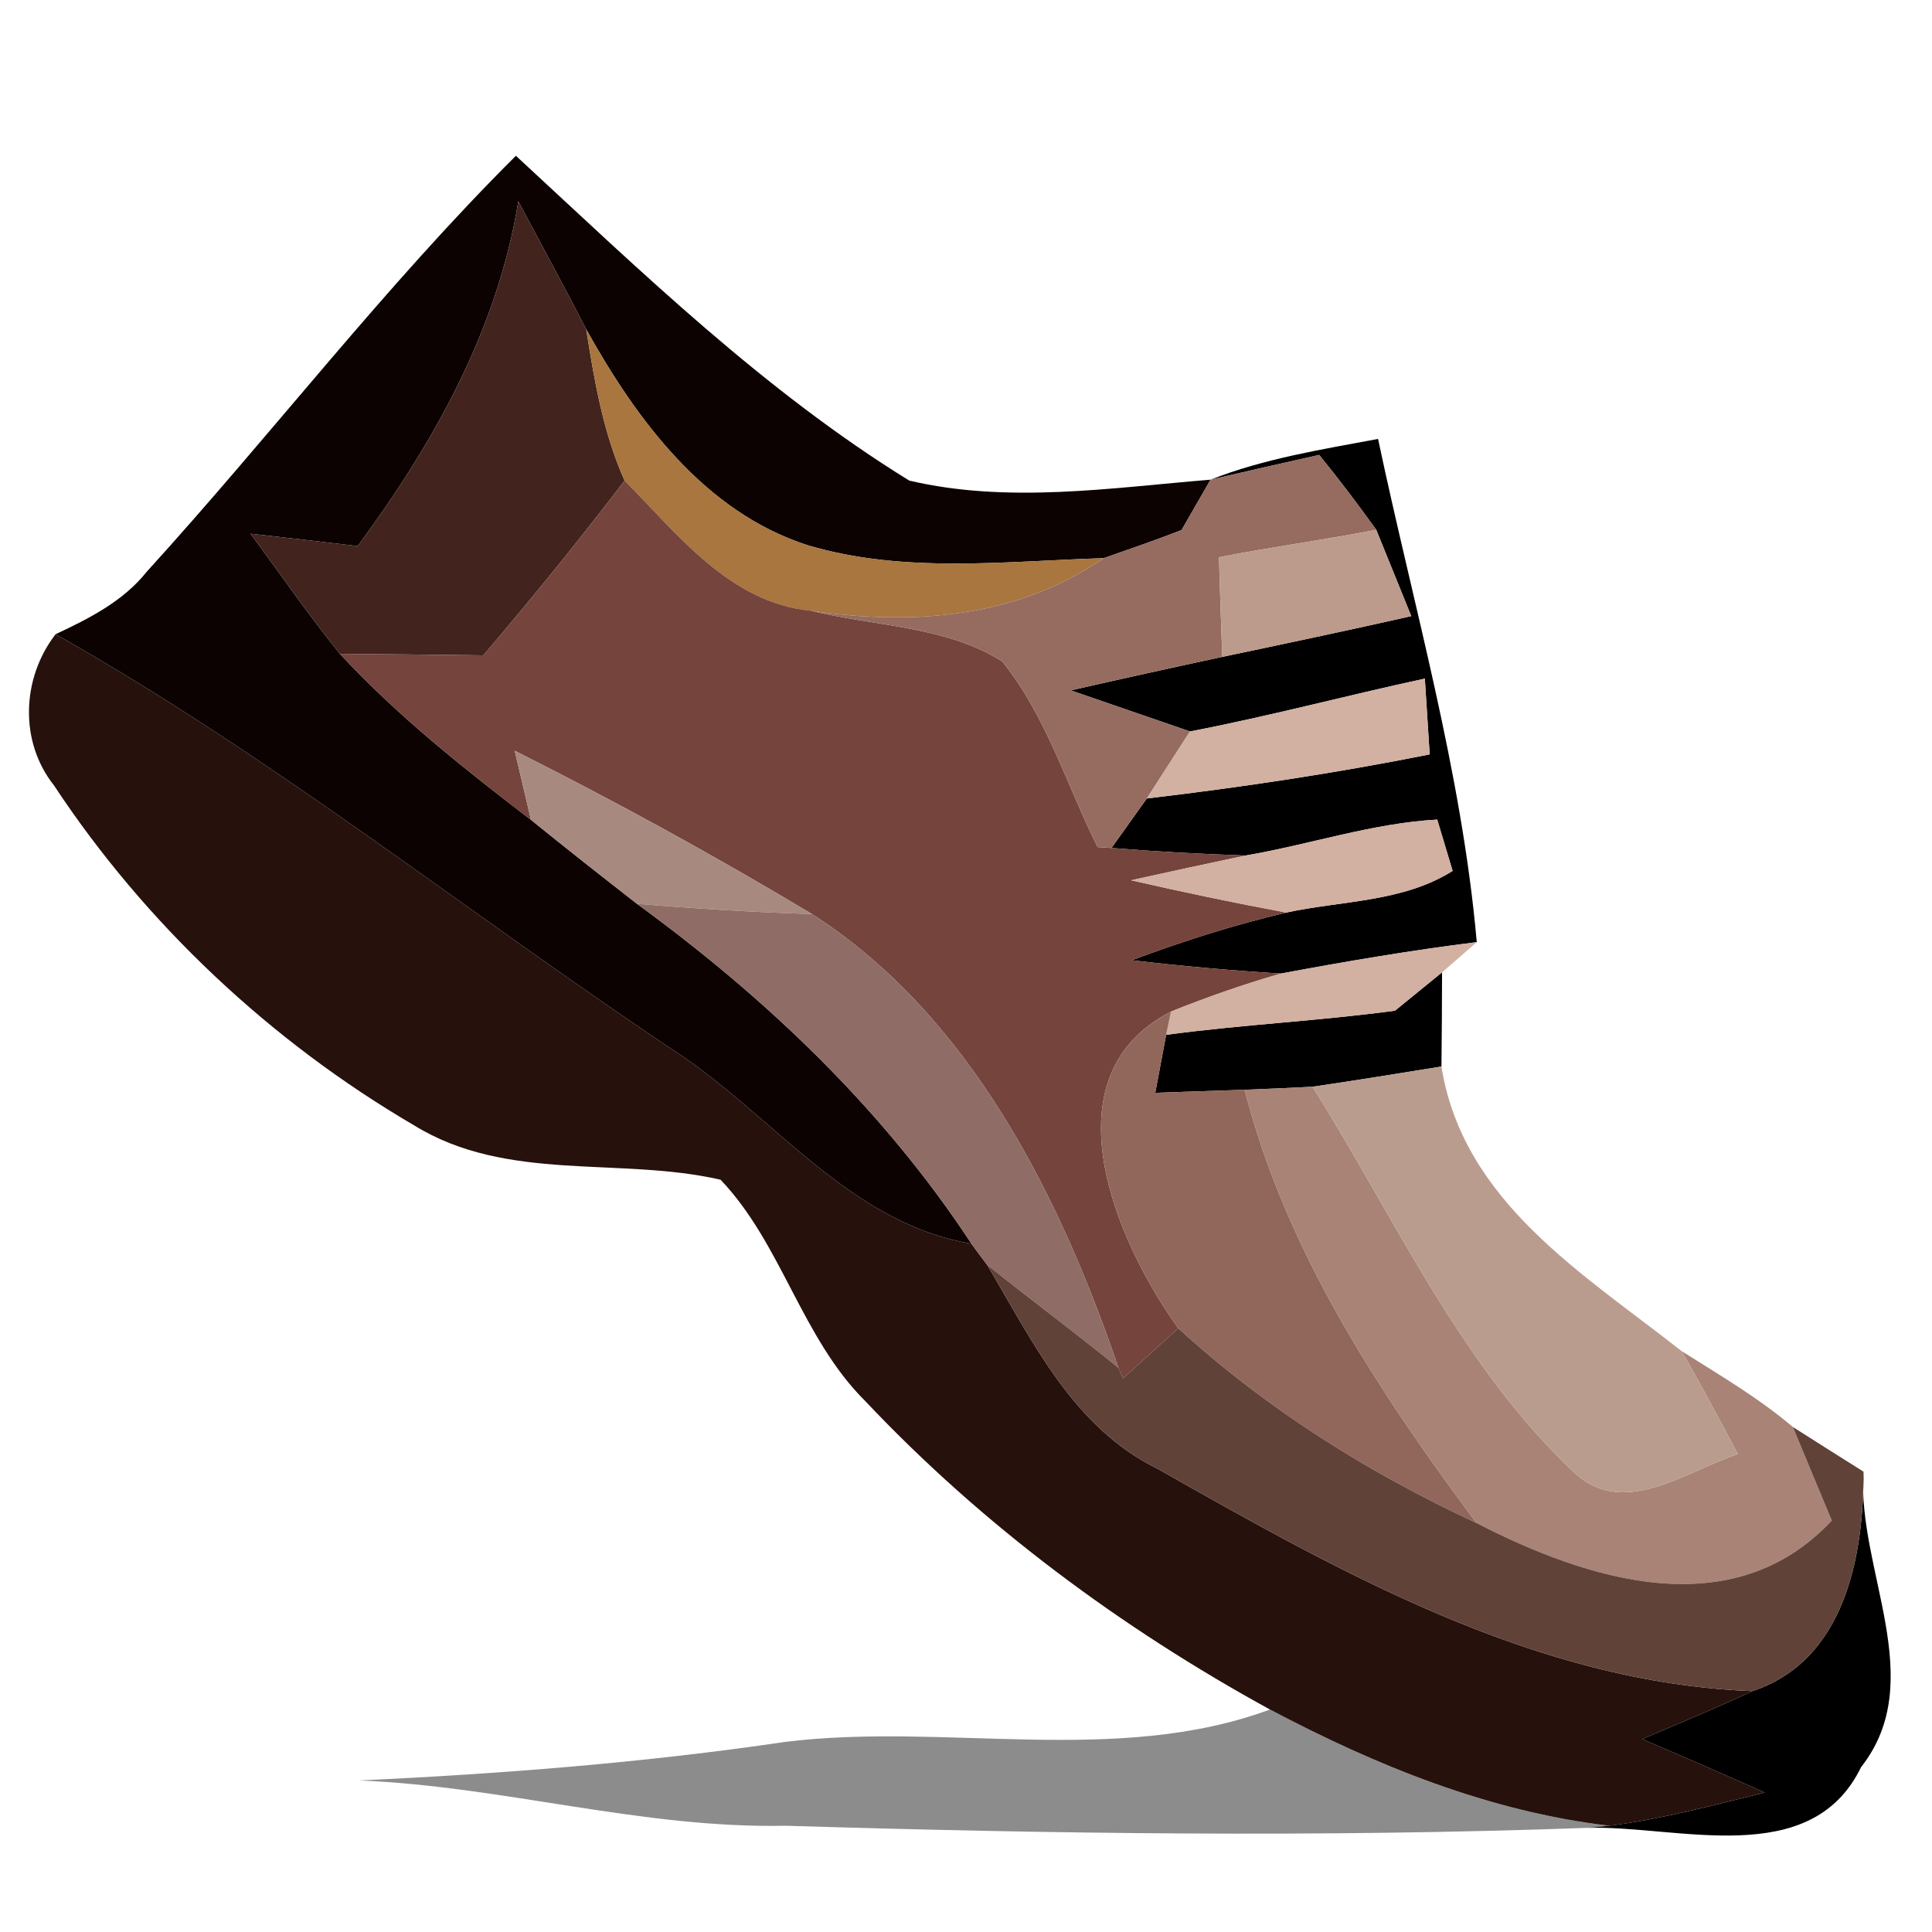 <?xml version="1.0" encoding="UTF-8" ?>
<!DOCTYPE svg PUBLIC "-//W3C//DTD SVG 1.1//EN" "http://www.w3.org/Graphics/SVG/1.1/DTD/svg11.dtd">
<svg width="64pt" height="64pt" viewBox="0 0 64 64" version="1.1" xmlns="http://www.w3.org/2000/svg">
<g id="#0c0202ff">
<path fill="#0c0202" opacity="1.00" d=" M 4.86 18.94 C 9.00 14.39 12.73 9.50 17.09 5.16 C 21.22 8.98 25.32 12.96 30.12 15.92 C 33.40 16.69 36.80 16.16 40.10 15.89 C 39.86 16.31 39.38 17.14 39.14 17.56 C 38.29 17.89 37.42 18.19 36.56 18.49 C 33.30 18.59 29.93 19.01 26.75 18.06 C 23.34 16.96 21.09 13.91 19.42 10.91 C 18.69 9.49 17.92 8.08 17.17 6.67 C 16.48 10.92 14.37 14.67 11.85 18.09 C 10.67 17.95 9.49 17.81 8.30 17.68 C 9.28 19.01 10.22 20.37 11.26 21.66 C 13.17 23.72 15.37 25.46 17.59 27.16 C 18.75 28.10 19.92 29.02 21.10 29.94 C 25.38 33.06 29.26 36.75 32.18 41.20 C 28.09 40.51 25.57 36.89 22.26 34.76 C 15.44 30.20 9.00 25.05 1.84 21.01 C 2.95 20.49 4.08 19.92 4.86 18.94 Z" />
</g>
<g id="#42231dff">
<path fill="#42231d" opacity="1.00" d=" M 17.17 6.67 C 17.92 8.08 18.69 9.49 19.42 10.91 C 19.69 12.62 19.98 14.33 20.69 15.92 C 19.19 17.89 17.62 19.82 16.01 21.71 C 14.42 21.69 12.84 21.67 11.26 21.66 C 10.22 20.37 9.28 19.01 8.30 17.68 C 9.49 17.81 10.67 17.95 11.85 18.09 C 14.37 14.67 16.48 10.92 17.17 6.67 Z" />
</g>
<g id="#a8763eff">
<path fill="#a8763e" opacity="1.00" d=" M 20.69 15.92 C 19.98 14.33 19.69 12.62 19.42 10.91 C 21.09 13.91 23.34 16.96 26.75 18.06 C 29.93 19.01 33.30 18.59 36.56 18.49 C 33.69 20.47 30.22 20.73 26.86 20.23 C 24.17 19.97 22.45 17.69 20.69 15.92 Z" />
</g>
<g id="#000000ff">
<path fill="#000000" opacity="1.00" d=" M 40.10 15.89 C 41.88 15.19 43.78 14.89 45.65 14.54 C 46.82 20.08 48.42 25.55 48.92 31.21 C 46.74 31.48 44.58 31.85 42.43 32.25 C 40.78 32.15 39.13 32.00 37.49 31.81 C 39.17 31.18 40.87 30.64 42.61 30.23 C 44.45 29.83 46.47 29.89 48.12 28.85 C 47.99 28.43 47.74 27.57 47.61 27.15 C 45.45 27.27 43.38 27.98 41.26 28.34 C 39.77 28.29 38.29 28.21 36.82 28.09 C 37.11 27.68 37.70 26.86 37.99 26.45 C 41.13 26.08 44.26 25.61 47.36 24.99 C 47.32 24.36 47.24 23.11 47.20 22.48 C 44.60 23.04 42.03 23.73 39.42 24.23 C 38.43 23.89 36.46 23.21 35.47 22.87 C 37.14 22.49 38.81 22.12 40.49 21.76 C 42.58 21.32 44.67 20.88 46.75 20.41 C 46.46 19.69 45.88 18.26 45.59 17.55 C 44.98 16.70 44.35 15.87 43.70 15.07 C 42.80 15.27 41.00 15.68 40.10 15.89 Z" />
<path fill="#000000" opacity="1.00" d=" M 46.21 33.48 C 46.60 33.16 47.38 32.53 47.77 32.21 C 47.77 32.99 47.76 34.55 47.75 35.33 C 46.33 35.56 44.91 35.79 43.48 36.00 C 42.92 36.03 41.79 36.08 41.23 36.10 C 40.49 36.13 39.01 36.17 38.27 36.20 C 38.36 35.72 38.54 34.76 38.63 34.28 C 41.15 33.94 43.69 33.82 46.21 33.48 Z" />
<path fill="#000000" opacity="1.00" d=" M 61.73 48.75 C 61.51 52.00 63.92 55.65 61.65 58.54 C 59.98 61.97 55.58 60.46 52.58 60.55 L 53.31 60.48 C 55.05 60.26 56.75 59.80 58.46 59.38 C 57.11 58.78 55.76 58.19 54.40 57.61 C 55.62 57.09 56.85 56.58 58.05 56.02 C 61.11 55.01 61.74 51.56 61.73 48.75 Z" />
</g>
<g id="#75443cff">
<path fill="#75443c" opacity="1.00" d=" M 20.69 15.92 C 22.45 17.69 24.17 19.97 26.86 20.23 C 28.96 20.75 31.33 20.73 33.20 21.91 C 34.66 23.72 35.33 26.00 36.36 28.06 C 36.47 28.07 36.70 28.08 36.82 28.09 C 38.29 28.21 39.77 28.29 41.26 28.34 C 39.99 28.61 38.73 28.88 37.47 29.16 C 39.17 29.55 40.89 29.91 42.61 30.23 C 40.87 30.64 39.17 31.18 37.49 31.81 C 39.13 32.00 40.78 32.15 42.43 32.25 C 41.19 32.61 39.98 33.03 38.79 33.51 C 34.61 35.66 36.96 41.12 39.03 44.00 C 38.42 44.55 37.81 45.11 37.20 45.66 C 37.16 45.57 37.09 45.40 37.05 45.31 C 35.10 39.59 32.12 33.63 26.90 30.28 C 23.68 28.35 20.40 26.55 17.05 24.87 L 17.59 27.16 C 15.37 25.46 13.17 23.72 11.26 21.66 C 12.84 21.67 14.42 21.69 16.01 21.71 C 17.62 19.82 19.19 17.89 20.69 15.92 Z" />
</g>
<g id="#966c60ff">
<path fill="#966c60" opacity="1.00" d=" M 40.10 15.89 C 41.00 15.68 42.80 15.27 43.70 15.07 C 44.35 15.87 44.98 16.70 45.59 17.55 C 43.85 17.89 42.11 18.12 40.38 18.46 C 40.41 19.56 40.45 20.66 40.49 21.76 C 38.81 22.12 37.14 22.49 35.47 22.87 C 36.46 23.21 38.43 23.89 39.42 24.23 C 39.06 24.79 38.35 25.89 37.99 26.45 C 37.70 26.86 37.11 27.68 36.82 28.09 C 36.70 28.08 36.47 28.07 36.36 28.06 C 35.33 26.00 34.66 23.72 33.20 21.91 C 31.33 20.73 28.96 20.75 26.86 20.23 C 30.22 20.73 33.69 20.47 36.56 18.49 C 37.42 18.19 38.29 17.89 39.14 17.56 C 39.38 17.14 39.86 16.31 40.10 15.89 Z" />
</g>
<g id="#bc9b8cff">
<path fill="#bc9b8c" opacity="1.00" d=" M 40.38 18.46 C 42.11 18.12 43.85 17.89 45.59 17.55 C 45.88 18.26 46.46 19.69 46.75 20.41 C 44.67 20.88 42.58 21.32 40.49 21.76 C 40.45 20.66 40.41 19.56 40.38 18.46 Z" />
</g>
<g id="#26110cff">
<path fill="#26110c" opacity="1.00" d=" M 1.79 26.02 C 0.63 24.56 0.72 22.46 1.84 21.01 C 9.00 25.05 15.44 30.20 22.26 34.76 C 25.57 36.89 28.09 40.51 32.18 41.20 C 32.31 41.38 32.57 41.73 32.70 41.90 C 34.20 44.42 35.55 47.28 38.32 48.64 C 44.43 52.10 50.85 55.74 58.05 56.02 C 56.85 56.58 55.62 57.09 54.40 57.61 C 55.76 58.19 57.11 58.78 58.46 59.38 C 56.75 59.80 55.05 60.26 53.31 60.48 C 49.33 60.01 45.59 58.49 42.07 56.63 C 37.14 53.93 32.54 50.52 28.67 46.42 C 26.55 44.32 25.90 41.21 23.87 39.08 C 20.52 38.31 16.80 39.18 13.72 37.28 C 8.98 34.51 4.82 30.61 1.79 26.02 Z" />
</g>
<g id="#d2b0a2ff">
<path fill="#d2b0a2" opacity="1.00" d=" M 39.42 24.23 C 42.03 23.73 44.60 23.04 47.20 22.48 C 47.24 23.11 47.32 24.36 47.36 24.99 C 44.26 25.61 41.13 26.08 37.99 26.45 C 38.35 25.89 39.06 24.79 39.42 24.23 Z" />
<path fill="#d2b0a2" opacity="1.00" d=" M 41.26 28.34 C 43.38 27.98 45.45 27.27 47.61 27.15 C 47.74 27.57 47.99 28.43 48.12 28.85 C 46.47 29.89 44.45 29.83 42.61 30.23 C 40.89 29.91 39.17 29.55 37.47 29.16 C 38.73 28.88 39.99 28.61 41.26 28.34 Z" />
<path fill="#d2b0a2" opacity="1.00" d=" M 42.43 32.25 C 44.58 31.85 46.74 31.48 48.92 31.21 C 48.63 31.46 48.06 31.96 47.77 32.21 C 47.38 32.53 46.60 33.16 46.21 33.48 C 43.69 33.82 41.15 33.94 38.63 34.28 L 38.79 33.51 C 39.98 33.03 41.19 32.61 42.43 32.25 Z" />
</g>
<g id="#a78980ff">
<path fill="#a78980" opacity="1.00" d=" M 17.05 24.87 C 20.40 26.55 23.68 28.35 26.90 30.28 C 24.96 30.22 23.03 30.10 21.10 29.94 C 19.92 29.02 18.75 28.10 17.59 27.16 L 17.05 24.87 Z" />
</g>
<g id="#8f6c65ff">
<path fill="#8f6c65" opacity="1.00" d=" M 21.10 29.94 C 23.03 30.10 24.96 30.22 26.90 30.28 C 32.12 33.63 35.10 39.59 37.05 45.31 C 35.62 44.15 34.14 43.05 32.70 41.90 C 32.57 41.73 32.31 41.38 32.18 41.20 C 29.26 36.75 25.38 33.06 21.10 29.94 Z" />
</g>
<g id="#91675bff">
<path fill="#91675b" opacity="1.00" d=" M 39.03 44.00 C 36.96 41.12 34.61 35.66 38.79 33.51 L 38.63 34.28 C 38.54 34.76 38.36 35.72 38.27 36.20 C 39.01 36.17 40.49 36.13 41.23 36.10 C 42.60 41.44 45.66 46.09 48.91 50.45 C 45.33 48.79 41.95 46.67 39.03 44.00 Z" />
</g>
<g id="#a88376ff">
<path fill="#a88376" opacity="1.00" d=" M 41.23 36.10 C 41.79 36.08 42.92 36.03 43.48 36.00 C 46.23 40.37 48.38 45.26 52.20 48.83 C 53.84 50.29 55.90 48.71 57.57 48.17 C 56.96 47.02 56.35 45.88 55.71 44.76 C 56.96 45.55 58.26 46.31 59.39 47.27 C 59.71 48.05 60.36 49.60 60.68 50.37 C 57.41 53.87 52.61 52.36 48.91 50.45 C 45.66 46.09 42.60 41.44 41.23 36.10 Z" />
</g>
<g id="#ba9c8eff">
<path fill="#ba9c8e" opacity="1.00" d=" M 43.48 36.00 C 44.91 35.79 46.33 35.56 47.75 35.33 C 48.46 39.81 52.46 42.20 55.71 44.76 C 56.35 45.88 56.96 47.02 57.57 48.17 C 55.90 48.71 53.84 50.29 52.20 48.83 C 48.38 45.26 46.23 40.37 43.48 36.00 Z" />
</g>
<g id="#604239ff">
<path fill="#604239" opacity="1.00" d=" M 32.70 41.90 C 34.14 43.05 35.62 44.15 37.05 45.31 C 37.09 45.40 37.16 45.57 37.20 45.66 C 37.81 45.11 38.42 44.55 39.03 44.00 C 41.95 46.67 45.33 48.79 48.91 50.45 C 52.61 52.36 57.41 53.87 60.68 50.37 C 60.36 49.60 59.71 48.05 59.39 47.27 C 59.97 47.64 61.14 48.38 61.73 48.75 C 61.74 51.56 61.11 55.01 58.05 56.02 C 50.85 55.74 44.43 52.10 38.32 48.64 C 35.55 47.28 34.20 44.42 32.70 41.90 Z" />
</g>
<g id="#00000072">
<path fill="#000000" opacity="0.45" d=" M 42.07 56.63 C 45.59 58.49 49.33 60.01 53.31 60.48 L 52.58 60.55 C 43.73 60.87 34.88 60.75 26.03 60.48 C 21.26 60.58 16.65 59.17 11.90 58.98 C 16.63 58.76 21.35 58.39 26.03 57.70 C 31.35 57.05 36.97 58.51 42.07 56.63 Z" />
</g>
</svg>
